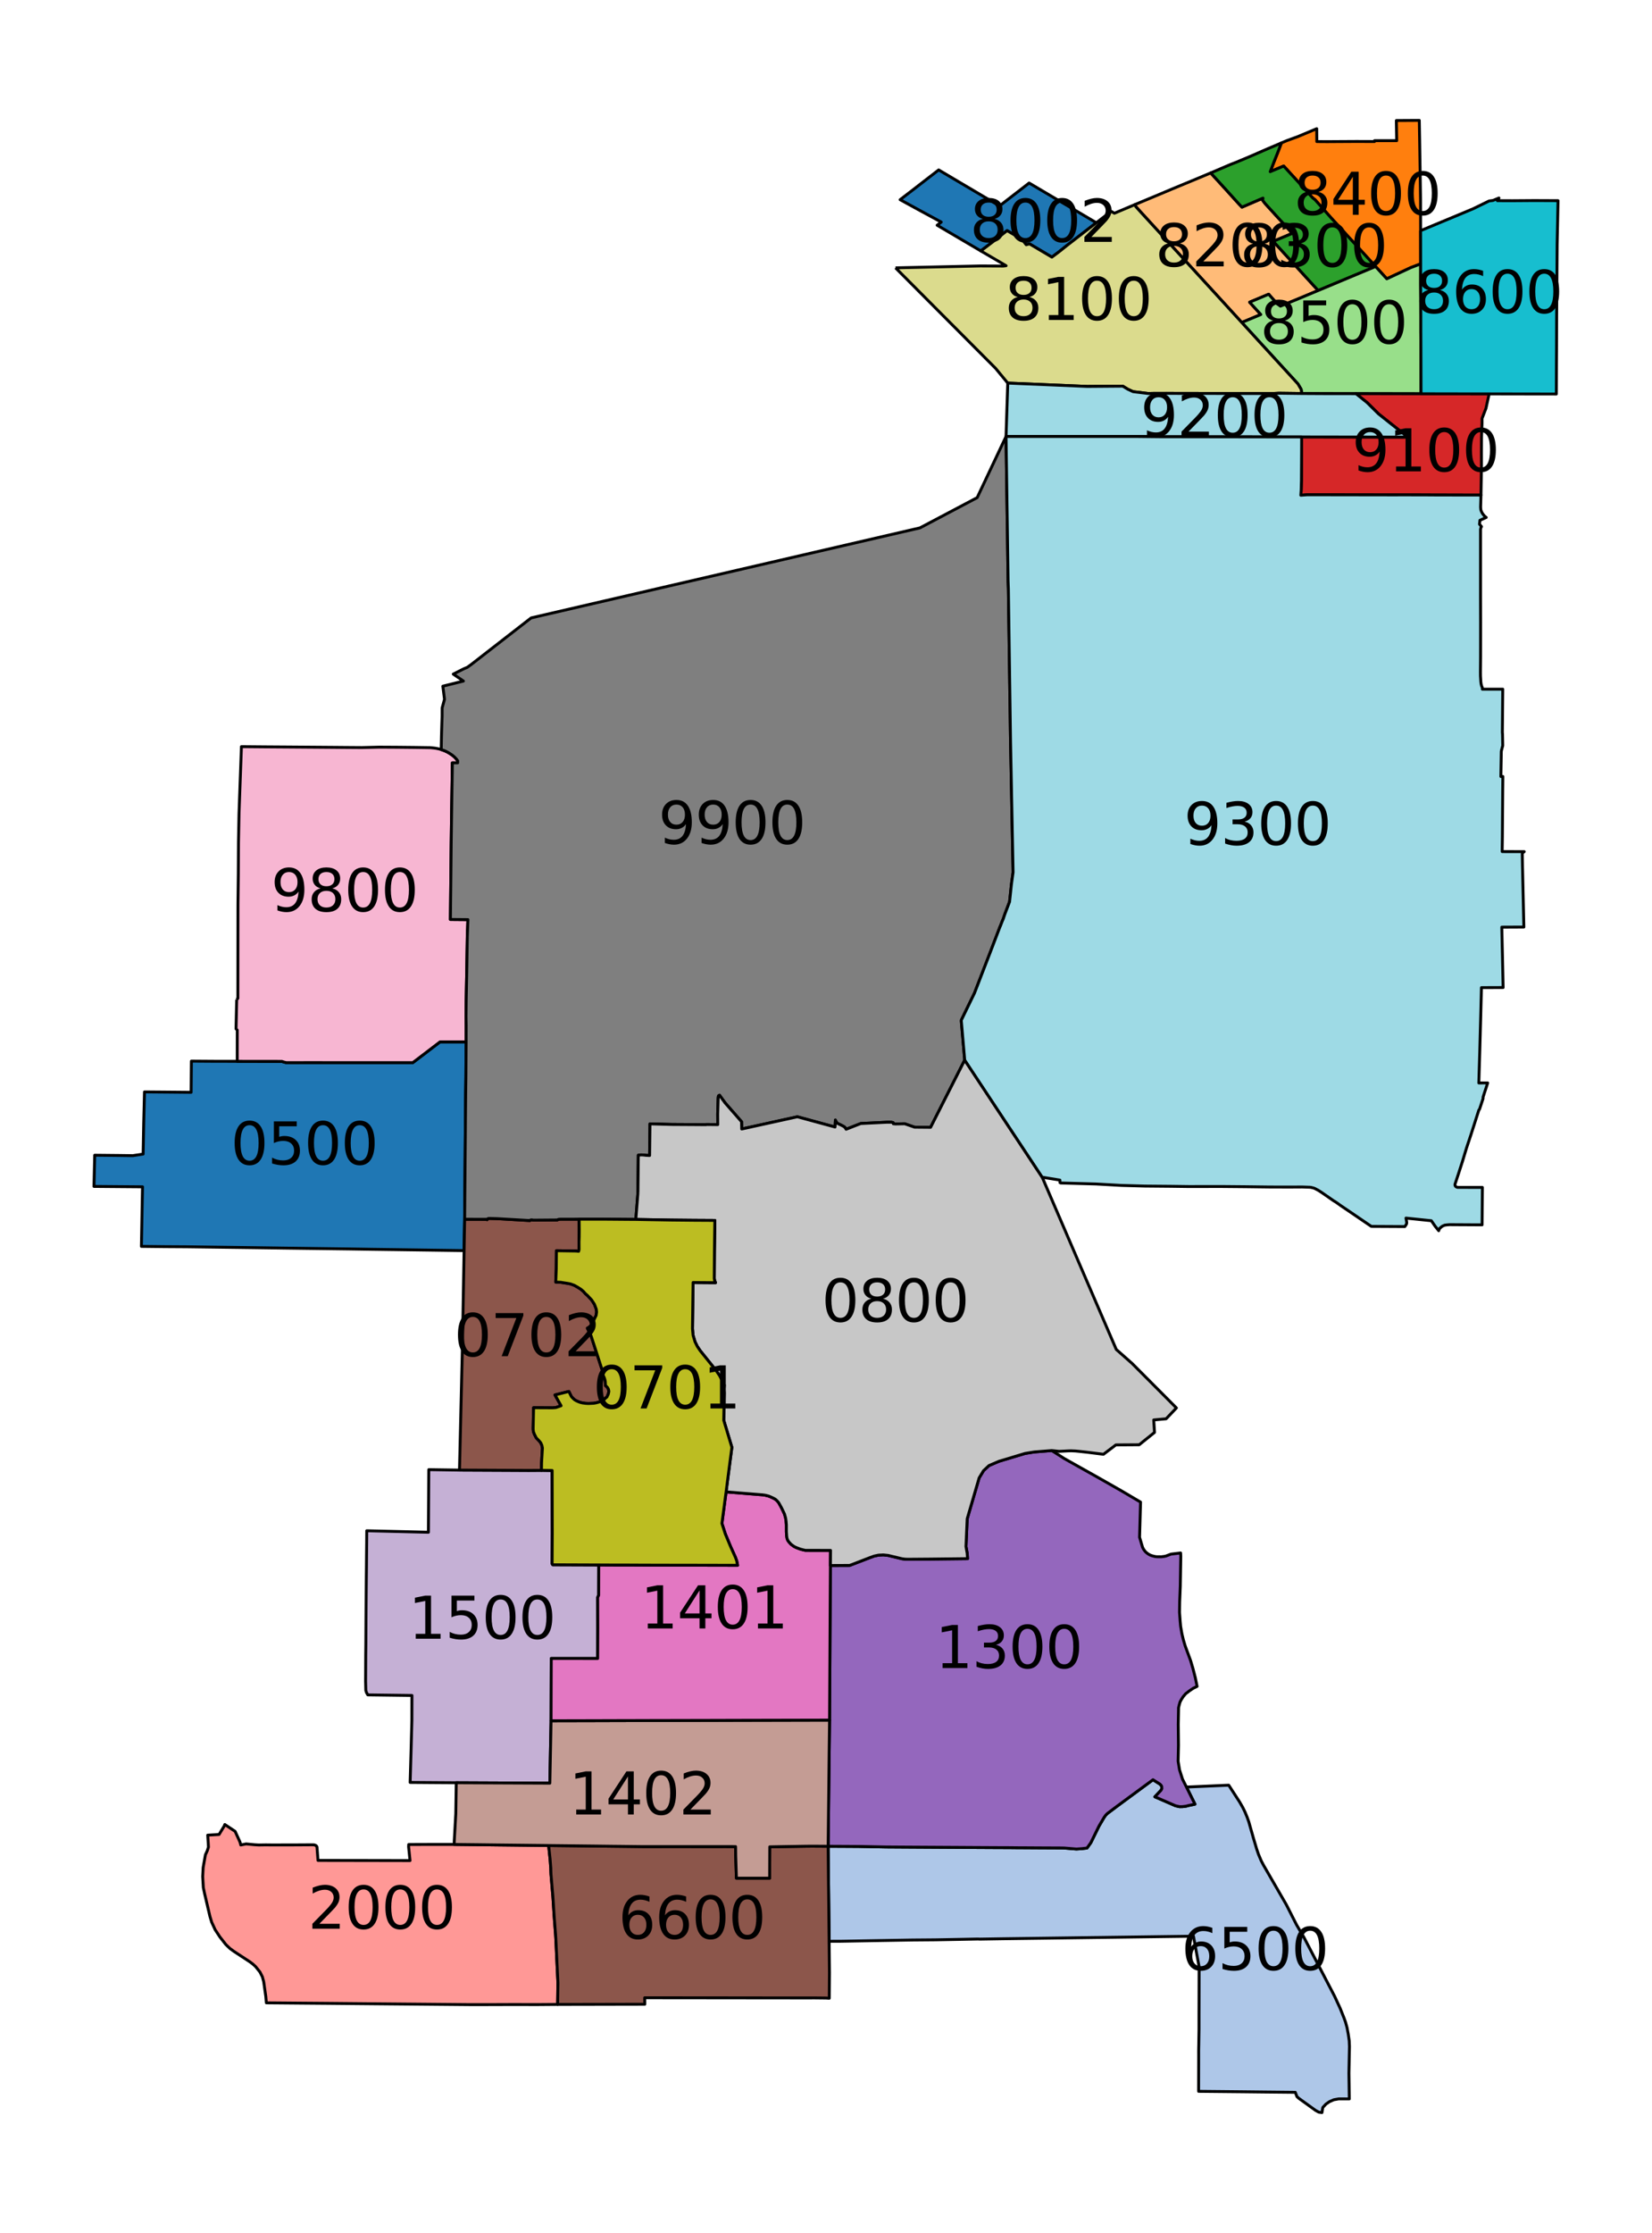 <?xml version="1.0" encoding="utf-8" standalone="no"?>
<!DOCTYPE svg PUBLIC "-//W3C//DTD SVG 1.1//EN"
  "http://www.w3.org/Graphics/SVG/1.1/DTD/svg11.dtd">
<svg xmlns:xlink="http://www.w3.org/1999/xlink" width="572.4pt" height="773.417pt" viewBox="0 0 572.4 773.417" xmlns="http://www.w3.org/2000/svg" version="1.1">
 <defs>
  <style type="text/css">*{stroke-linejoin: round; stroke-linecap: butt}</style>
 </defs>
 <g id="figure_1">
  <g id="patch_1">
   <path d="M 0 773.417 
L 572.4 773.417 
L 572.4 0 
L 0 0 
L 0 773.417 
z
" style="fill: none"/>
  </g>
  <g id="axes_1">
   <g id="patch_2">
    <path d="M 7.2 766.217 
L 565.2 766.217 
L 565.2 7.2 
L 7.2 7.2 
L 7.2 766.217 
z
" style="fill: none"/>
   </g>
   <g id="PatchCollection_1">
    <defs>
     <path id="m6be64537aa" d="M 314.988 -706.633 
L 320.114 -710.594 
L 325.245 -714.562 
L 330.686 -711.34 
L 330.859 -711.239 
L 331.468 -710.875 
L 338.568 -706.68 
L 346.325 -702.098 
L 351.456 -706.06 
L 356.581 -710.027 
L 364.349 -705.439 
L 372.106 -700.851 
L 379.862 -696.263 
L 374.731 -692.295 
L 369.415 -688.184 
L 367.052 -686.293 
L 366.718 -686.036 
L 364.469 -684.36 
L 356.712 -688.954 
L 355.579 -688.644 
L 354.224 -690.35 
L 354.051 -690.499 
L 353.926 -690.612 
L 351.545 -692.015 
L 348.956 -693.542 
L 345.662 -690.976 
L 345.072 -690.505 
L 344.839 -690.32 
L 343.872 -689.556 
L 343.574 -689.33 
L 339.839 -686.508 
L 324.714 -695.404 
L 326.134 -696.495 
L 318.771 -700.487 
L 311.886 -704.252 
L 314.988 -706.633 
" style="stroke: #000000"/>
    </defs>
    <g clip-path="url(#p4c0138af05)">
     <use xlink:href="#m6be64537aa" x="0" y="773.417" style="fill: #1f77b4; stroke: #000000"/>
    </g>
   </g>
   <g id="PatchCollection_2">
    <defs>
     <path id="m789efd7643" d="M 32.808 -372.979 
L 32.814 -373.29 
L 33.488 -373.284 
L 41.257 -373.206 
L 46.006 -373.14 
L 49.592 -373.695 
L 49.795 -384.423 
L 50.063 -395.217 
L 58.124 -395.151 
L 66.221 -395.079 
L 66.316 -405.879 
L 74.126 -405.825 
L 82.199 -405.813 
L 90.266 -405.801 
L 94.651 -405.801 
L 97.664 -405.789 
L 98.344 -405.568 
L 99.132 -405.366 
L 102.276 -405.354 
L 106.22 -405.372 
L 114.096 -405.366 
L 121.978 -405.366 
L 130.098 -405.366 
L 132.885 -405.36 
L 138.219 -405.36 
L 143.034 -405.36 
L 146.1 -407.692 
L 152.467 -412.549 
L 153.988 -412.543 
L 161.506 -412.543 
L 161.488 -410.055 
L 161.458 -405.288 
L 161.428 -400.36 
L 161.345 -394.578 
L 161.249 -383.904 
L 161.225 -380.205 
L 161.202 -377.508 
L 161.166 -372.902 
L 161.076 -361.977 
L 160.987 -351.112 
L 160.802 -340.253 
L 152.801 -340.366 
L 144.77 -340.48 
L 140.892 -340.533 
L 136.787 -340.593 
L 134.478 -340.623 
L 133.541 -340.635 
L 132.354 -340.653 
L 128.917 -340.7 
L 120.999 -340.826 
L 113.249 -340.927 
L 105.492 -341.029 
L 97.396 -341.136 
L 96.775 -341.148 
L 87.939 -341.273 
L 80.176 -341.375 
L 72.545 -341.476 
L 64.741 -341.578 
L 57.026 -341.625 
L 48.995 -341.715 
L 49.192 -352.252 
L 49.222 -354.006 
L 49.33 -359.662 
L 49.383 -362.347 
L 41.018 -362.413 
L 32.564 -362.484 
L 32.808 -372.979 
" style="stroke: #000000"/>
    </defs>
    <g clip-path="url(#p4c0138af05)">
     <use xlink:href="#m789efd7643" x="0" y="773.417" style="fill: #1f77b4; stroke: #000000"/>
    </g>
   </g>
   <g id="PatchCollection_3">
    <defs>
     <path id="m6189f6672b" d="M 286.946 -133.937 
L 293.688 -133.901 
L 297.465 -133.877 
L 300.418 -133.824 
L 307.166 -133.692 
L 307.423 -133.692 
L 313.867 -133.651 
L 322.274 -133.603 
L 329.606 -133.561 
L 329.875 -133.561 
L 337.47 -133.513 
L 345.066 -133.472 
L 349.761 -133.454 
L 352.673 -133.424 
L 354.332 -133.418 
L 360.268 -133.382 
L 367.834 -133.346 
L 368.866 -133.317 
L 372.965 -132.982 
L 374.767 -133.102 
L 376.64 -133.322 
L 377.959 -135.166 
L 380.769 -140.894 
L 382.577 -143.967 
L 383.138 -144.736 
L 383.705 -145.297 
L 387.201 -147.923 
L 399.498 -156.98 
L 401.873 -155.488 
L 402.284 -155.094 
L 402.523 -154.659 
L 402.529 -154.516 
L 402.565 -153.907 
L 402.278 -153.334 
L 400.148 -151.073 
L 403.215 -149.742 
L 407.326 -147.958 
L 408.692 -147.654 
L 409.707 -147.666 
L 410.906 -147.809 
L 411.914 -148.072 
L 414.038 -148.519 
L 411.091 -154.45 
L 425.745 -155.094 
L 429.486 -149.325 
L 430.601 -147.392 
L 431.401 -145.751 
L 432.123 -143.997 
L 432.702 -142.368 
L 434.348 -136.598 
L 435.41 -133.03 
L 436.019 -131.234 
L 436.974 -128.955 
L 437.797 -127.38 
L 443.704 -117.159 
L 445.667 -113.764 
L 445.882 -113.347 
L 445.929 -113.251 
L 447.254 -110.644 
L 447.546 -110.065 
L 448.429 -108.329 
L 449.283 -106.652 
L 450.786 -104.116 
L 451.765 -102.458 
L 457.278 -91.873 
L 461.329 -84.093 
L 462.403 -82.028 
L 463.781 -79.045 
L 464.372 -77.762 
L 465.625 -74.63 
L 466.198 -73.061 
L 466.729 -71.14 
L 466.836 -70.561 
L 467.158 -68.854 
L 467.492 -66.533 
L 467.57 -64.588 
L 467.385 -55.304 
L 467.516 -46.432 
L 464.384 -46.438 
L 463.835 -46.438 
L 462.152 -46.14 
L 460.661 -45.489 
L 459.456 -44.66 
L 458.34 -43.479 
L 458.047 -41.701 
L 456.938 -41.844 
L 455.816 -42.464 
L 450.082 -46.599 
L 449.39 -47.208 
L 448.805 -48.717 
L 438.078 -48.825 
L 430.566 -48.908 
L 423.191 -48.98 
L 415.303 -49.057 
L 415.327 -61.295 
L 415.321 -63.079 
L 415.339 -64.427 
L 415.351 -64.827 
L 415.441 -70.608 
L 415.441 -75.626 
L 415.458 -81.289 
L 415.482 -92.177 
L 413.519 -102.786 
L 404.409 -102.667 
L 396.425 -102.559 
L 388.448 -102.452 
L 380.471 -102.344 
L 380.101 -102.344 
L 372.183 -102.237 
L 363.896 -102.124 
L 359.857 -102.07 
L 355.758 -102.016 
L 347.327 -101.903 
L 339.475 -101.778 
L 338.866 -101.813 
L 331.85 -101.676 
L 324.087 -101.533 
L 316.08 -101.467 
L 309.44 -101.354 
L 301.987 -101.229 
L 294.649 -101.097 
L 291.152 -101.038 
L 287.286 -101.032 
L 287.173 -111.998 
L 287.053 -122.899 
L 286.946 -133.937 
" style="stroke: #000000"/>
    </defs>
    <g clip-path="url(#p4c0138af05)">
     <use xlink:href="#m6189f6672b" x="0" y="773.417" style="fill: #aec7e8; stroke: #000000"/>
    </g>
   </g>
   <g id="PatchCollection_4">
    <defs>
     <path id="mc6ab1c7e8c" d="M 441.311 -717.056 
L 441.908 -718.554 
L 442.045 -718.888 
L 443.054 -721.435 
L 443.978 -723.906 
L 445.798 -724.675 
L 447.517 -725.308 
L 449.742 -726.125 
L 456.228 -728.84 
L 456.263 -724.383 
L 459.855 -724.359 
L 463.686 -724.383 
L 469.986 -724.419 
L 476.251 -724.395 
L 476.245 -724.693 
L 483.942 -724.693 
L 483.823 -731.668 
L 491.77 -731.716 
L 491.889 -724.735 
L 491.997 -717.784 
L 492.104 -710.863 
L 492.206 -704.24 
L 492.224 -694.061 
L 492.224 -693.518 
L 492.236 -689.002 
L 492.236 -687.641 
L 492.242 -684.019 
L 492.247 -682.021 
L 488.793 -680.708 
L 480.505 -676.848 
L 476.615 -681.108 
L 472.91 -685.159 
L 472.725 -685.368 
L 472.552 -685.553 
L 468.829 -689.622 
L 464.933 -693.882 
L 461.043 -698.136 
L 455.685 -704.198 
L 454.903 -704.825 
L 454.748 -704.956 
L 450.196 -709.992 
L 449.497 -710.755 
L 444.784 -715.905 
L 441.526 -714.544 
L 440.118 -713.953 
L 441.311 -717.056 
" style="stroke: #000000"/>
    </defs>
    <g clip-path="url(#p4c0138af05)">
     <use xlink:href="#mc6ab1c7e8c" x="0" y="773.417" style="fill: #ff7f0e; stroke: #000000"/>
    </g>
   </g>
   <g id="PatchCollection_5">
    <defs>
     <path id="m43bec54f29" d="M 393.18 -702.54 
L 394.098 -702.915 
L 399.611 -705.218 
L 406.234 -707.999 
L 412.869 -710.749 
L 419.492 -713.518 
L 422.225 -710.541 
L 423.298 -709.359 
L 423.454 -709.204 
L 423.841 -708.751 
L 424.563 -707.981 
L 424.915 -707.593 
L 427.034 -705.242 
L 429.158 -702.898 
L 429.742 -702.283 
L 430.333 -701.674 
L 433.615 -703.082 
L 434.271 -703.369 
L 434.933 -703.649 
L 436.115 -704.162 
L 437.612 -704.801 
L 437.487 -704.043 
L 438.352 -702.915 
L 442.367 -698.518 
L 447.785 -692.593 
L 441.789 -690.081 
L 441.687 -689.974 
L 441.628 -689.849 
L 441.55 -689.503 
L 441.645 -689.306 
L 445.058 -685.565 
L 448.949 -681.311 
L 452.839 -677.051 
L 456.735 -672.796 
L 450.112 -670.022 
L 443.656 -667.373 
L 443.042 -667.838 
L 442.517 -668.178 
L 439.587 -671.508 
L 438.799 -671.18 
L 438.227 -670.941 
L 437.648 -670.696 
L 436.777 -670.332 
L 436.419 -670.183 
L 435.595 -669.837 
L 434.635 -669.437 
L 433.668 -669.032 
L 432.982 -668.745 
L 436.86 -664.479 
L 430.255 -661.717 
L 426.365 -665.977 
L 422.469 -670.237 
L 418.573 -674.491 
L 414.677 -678.745 
L 409.259 -684.67 
L 406.395 -687.79 
L 403.836 -690.589 
L 398.681 -696.227 
L 398.406 -696.519 
L 398.144 -696.818 
L 397.076 -697.981 
L 395.047 -700.195 
L 393.538 -701.859 
L 393.18 -702.54 
" style="stroke: #000000"/>
    </defs>
    <g clip-path="url(#p4c0138af05)">
     <use xlink:href="#m43bec54f29" x="0" y="773.417" style="fill: #ffbb78; stroke: #000000"/>
    </g>
   </g>
   <g id="PatchCollection_6">
    <defs>
     <path id="m11a896cf7b" d="M 420.852 -714.097 
L 426.288 -716.424 
L 428.573 -717.319 
L 432.737 -719.061 
L 439.265 -721.907 
L 439.563 -722.032 
L 440.816 -722.563 
L 441.622 -722.903 
L 442.857 -723.428 
L 443.978 -723.906 
L 443.054 -721.435 
L 442.045 -718.888 
L 441.908 -718.554 
L 441.311 -717.056 
L 440.118 -713.953 
L 441.526 -714.544 
L 444.784 -715.905 
L 449.497 -710.755 
L 450.196 -709.992 
L 454.748 -704.956 
L 454.903 -704.825 
L 455.685 -704.198 
L 461.043 -698.136 
L 464.933 -693.882 
L 468.829 -689.622 
L 472.552 -685.553 
L 472.725 -685.368 
L 472.91 -685.159 
L 476.615 -681.108 
L 469.986 -678.339 
L 463.358 -675.565 
L 456.735 -672.796 
L 452.839 -677.051 
L 448.949 -681.311 
L 445.058 -685.565 
L 441.645 -689.306 
L 441.55 -689.503 
L 441.628 -689.849 
L 441.687 -689.974 
L 441.789 -690.081 
L 447.785 -692.593 
L 442.367 -698.518 
L 438.352 -702.915 
L 437.487 -704.043 
L 437.612 -704.801 
L 436.115 -704.162 
L 434.933 -703.649 
L 434.271 -703.369 
L 433.615 -703.082 
L 430.333 -701.674 
L 429.742 -702.283 
L 429.158 -702.898 
L 427.034 -705.242 
L 424.915 -707.593 
L 424.563 -707.981 
L 423.841 -708.751 
L 423.454 -709.204 
L 423.298 -709.359 
L 422.225 -710.541 
L 419.492 -713.518 
L 420.852 -714.097 
" style="stroke: #000000"/>
    </defs>
    <g clip-path="url(#p4c0138af05)">
     <use xlink:href="#m11a896cf7b" x="0" y="773.417" style="fill: #2ca02c; stroke: #000000"/>
    </g>
   </g>
   <g id="PatchCollection_7">
    <defs>
     <path id="m24e03b9567" d="M 430.255 -661.717 
L 436.86 -664.479 
L 432.982 -668.745 
L 433.668 -669.032 
L 434.635 -669.437 
L 435.595 -669.837 
L 436.419 -670.183 
L 436.777 -670.332 
L 437.648 -670.696 
L 438.227 -670.941 
L 438.799 -671.18 
L 439.587 -671.508 
L 442.517 -668.178 
L 443.042 -667.838 
L 443.656 -667.373 
L 450.112 -670.022 
L 456.735 -672.796 
L 463.358 -675.565 
L 469.986 -678.339 
L 476.615 -681.108 
L 480.505 -676.848 
L 488.793 -680.708 
L 492.247 -682.021 
L 492.236 -675.207 
L 492.271 -669.95 
L 492.283 -665.392 
L 492.289 -663.948 
L 492.289 -658.19 
L 492.295 -657.916 
L 492.313 -653.912 
L 492.319 -652.361 
L 492.331 -648.232 
L 492.331 -647.892 
L 492.337 -646.484 
L 492.343 -643.841 
L 492.349 -642.946 
L 492.361 -637.027 
L 487.361 -637.033 
L 482.158 -637.045 
L 472.17 -637.063 
L 471.448 -637.063 
L 469.825 -637.063 
L 467.892 -637.069 
L 466.681 -637.069 
L 466.078 -637.069 
L 465.154 -637.069 
L 458.781 -637.081 
L 451.079 -637.123 
L 450.816 -638.602 
L 450.112 -639.778 
L 449.724 -640.44 
L 445.84 -644.688 
L 441.944 -648.942 
L 438.042 -653.208 
L 435.924 -655.511 
L 435.041 -656.49 
L 434.152 -657.463 
L 430.255 -661.717 
" style="stroke: #000000"/>
    </defs>
    <g clip-path="url(#p4c0138af05)">
     <use xlink:href="#m24e03b9567" x="0" y="773.417" style="fill: #98df8a; stroke: #000000"/>
    </g>
   </g>
   <g id="PatchCollection_8">
    <defs>
     <path id="m6fb6ffabc7" d="M 450.84 -603.573 
L 450.935 -607.01 
L 450.965 -612.063 
L 450.995 -617.069 
L 451.013 -622.075 
L 458.811 -622.063 
L 466.597 -622.051 
L 474.384 -622.039 
L 482.176 -622.021 
L 483.781 -622.021 
L 486.007 -622.015 
L 487.749 -622.033 
L 481.52 -626.986 
L 477.647 -630.058 
L 473.608 -634.044 
L 473.381 -634.217 
L 469.825 -637.063 
L 471.448 -637.063 
L 472.17 -637.063 
L 482.158 -637.045 
L 487.361 -637.033 
L 492.361 -637.027 
L 499.258 -637.009 
L 509.747 -636.991 
L 515.964 -636.985 
L 514.867 -631.968 
L 513.512 -628.465 
L 513.512 -626.968 
L 513.327 -622.039 
L 513.297 -616.962 
L 513.309 -611.962 
L 513.22 -606.765 
L 513.136 -601.944 
L 504.109 -601.956 
L 501.227 -601.968 
L 499.556 -601.968 
L 498.375 -601.974 
L 497.116 -601.974 
L 495.272 -601.986 
L 493.894 -601.998 
L 492.373 -601.998 
L 491.191 -602.004 
L 490.505 -602.004 
L 489.652 -602.004 
L 487.975 -602.01 
L 482.092 -602.004 
L 474.3 -602.016 
L 466.52 -602.028 
L 458.728 -602.04 
L 452.845 -602.04 
L 450.721 -601.89 
L 450.84 -603.573 
" style="stroke: #000000"/>
    </defs>
    <g clip-path="url(#p4c0138af05)">
     <use xlink:href="#m6fb6ffabc7" x="0" y="773.417" style="fill: #d62728; stroke: #000000"/>
    </g>
   </g>
   <g id="PatchCollection_9">
    <defs>
     <path id="mcb0ffd32de" d="M 70.367 -126.091 
L 70.391 -126.562 
L 71.167 -130.966 
L 71.817 -132.392 
L 72.229 -133.663 
L 72.157 -134.951 
L 71.972 -137.791 
L 75.904 -138.018 
L 76.865 -139.599 
L 77.682 -140.93 
L 77.897 -141.473 
L 81.465 -139.104 
L 83.13 -135.458 
L 83.345 -134.725 
L 83.422 -134.379 
L 85.272 -134.754 
L 88.16 -134.474 
L 89.657 -134.385 
L 92.157 -134.42 
L 94.21 -134.396 
L 101.883 -134.408 
L 105.122 -134.426 
L 108.052 -134.444 
L 108.845 -134.426 
L 109.394 -134.241 
L 109.723 -133.931 
L 109.836 -133.621 
L 110.182 -129.044 
L 114.466 -129.033 
L 126.16 -129.015 
L 142.073 -128.985 
L 141.578 -133.746 
L 141.608 -134.546 
L 149.591 -134.575 
L 157.353 -134.569 
L 165.539 -134.48 
L 171.87 -134.402 
L 177.89 -134.337 
L 190.091 -134.2 
L 190.593 -129.599 
L 190.855 -126.157 
L 190.843 -125.846 
L 190.909 -124.182 
L 191.571 -116.509 
L 191.858 -112.01 
L 192.001 -109.803 
L 192.359 -105.107 
L 192.478 -103.567 
L 192.574 -102.118 
L 193.146 -90.131 
L 193.313 -86.67 
L 193.212 -79.159 
L 185.813 -79.099 
L 178.117 -79.123 
L 170.444 -79.093 
L 163.033 -79.087 
L 129.83 -79.379 
L 121.447 -79.457 
L 113.177 -79.534 
L 104.902 -79.6 
L 96.656 -79.672 
L 92.288 -79.707 
L 92.092 -81.957 
L 91.364 -87.04 
L 90.904 -88.741 
L 90.057 -90.399 
L 88.553 -92.273 
L 87.635 -93.114 
L 86.602 -93.896 
L 81.071 -97.517 
L 79.645 -98.562 
L 78.255 -99.898 
L 76.185 -102.541 
L 74.55 -105.029 
L 73.351 -107.631 
L 72.748 -109.624 
L 70.887 -117.559 
L 70.451 -119.635 
L 70.23 -123.448 
L 70.367 -126.091 
" style="stroke: #000000"/>
    </defs>
    <g clip-path="url(#p4c0138af05)">
     <use xlink:href="#mcb0ffd32de" x="0" y="773.417" style="fill: #ff9896; stroke: #000000"/>
    </g>
   </g>
   <g id="PatchCollection_10">
    <defs>
     <path id="m53a2e2594d" d="M 287.065 -144.76 
L 287.184 -155.721 
L 287.304 -166.681 
L 287.435 -177.636 
L 287.465 -183.089 
L 287.495 -188.435 
L 287.525 -193.996 
L 287.554 -199.002 
L 287.608 -209.682 
L 287.662 -220.368 
L 287.733 -231.185 
L 294.404 -231.215 
L 300.896 -233.715 
L 301.289 -233.87 
L 302.876 -234.449 
L 304.392 -234.771 
L 306.074 -234.855 
L 307.763 -234.67 
L 312.548 -233.524 
L 313.539 -233.387 
L 314.553 -233.345 
L 322.089 -233.405 
L 335.245 -233.554 
L 335.119 -235.451 
L 334.696 -237.766 
L 334.708 -237.999 
L 335.125 -247.378 
L 339.266 -261.531 
L 340.167 -263.011 
L 340.794 -264.049 
L 342.697 -265.809 
L 346.116 -267.271 
L 355.155 -269.991 
L 358.335 -270.51 
L 364.415 -270.994 
L 365.602 -270.254 
L 367.136 -269.275 
L 368.633 -268.303 
L 372.786 -265.97 
L 375.053 -264.699 
L 379.797 -262.044 
L 388.442 -257.122 
L 391.98 -255.039 
L 395.19 -253.148 
L 394.85 -240.958 
L 395.894 -237.462 
L 396.276 -236.752 
L 396.771 -236.078 
L 397.231 -235.63 
L 397.774 -235.225 
L 398.4 -234.849 
L 399.021 -234.604 
L 400.059 -234.324 
L 400.787 -234.222 
L 402.392 -234.21 
L 403.352 -234.33 
L 404.003 -234.473 
L 405.745 -235.129 
L 409.068 -235.529 
L 409.128 -234.425 
L 408.961 -224.013 
L 408.854 -221.352 
L 408.74 -218.596 
L 408.692 -214.95 
L 408.907 -211.985 
L 409.074 -210.147 
L 409.516 -207.552 
L 410.005 -205.529 
L 410.649 -203.345 
L 412.511 -198.298 
L 413.334 -195.541 
L 414.044 -192.791 
L 414.164 -192.319 
L 414.778 -189.312 
L 413.46 -188.674 
L 412.129 -187.773 
L 410.811 -186.759 
L 409.939 -185.726 
L 409.367 -184.831 
L 408.901 -183.972 
L 408.603 -182.97 
L 408.358 -181.932 
L 408.251 -176.156 
L 408.323 -168.901 
L 408.251 -165.464 
L 408.203 -163.412 
L 408.692 -160.416 
L 409.373 -158.292 
L 409.713 -157.218 
L 411.091 -154.45 
L 414.038 -148.519 
L 411.914 -148.072 
L 410.906 -147.809 
L 409.707 -147.666 
L 408.692 -147.654 
L 407.326 -147.958 
L 403.215 -149.742 
L 400.148 -151.073 
L 402.278 -153.334 
L 402.565 -153.907 
L 402.529 -154.516 
L 402.523 -154.659 
L 402.284 -155.094 
L 401.873 -155.488 
L 399.498 -156.98 
L 387.201 -147.923 
L 383.705 -145.297 
L 383.138 -144.736 
L 382.577 -143.967 
L 380.769 -140.894 
L 377.959 -135.166 
L 376.64 -133.322 
L 374.767 -133.102 
L 372.965 -132.982 
L 368.866 -133.317 
L 367.834 -133.346 
L 360.268 -133.382 
L 354.332 -133.418 
L 352.673 -133.424 
L 349.761 -133.454 
L 345.066 -133.472 
L 337.47 -133.513 
L 329.875 -133.561 
L 329.606 -133.561 
L 322.274 -133.603 
L 313.867 -133.651 
L 307.423 -133.692 
L 307.166 -133.692 
L 300.418 -133.824 
L 297.465 -133.877 
L 293.688 -133.901 
L 286.946 -133.937 
L 287.065 -144.76 
" style="stroke: #000000"/>
    </defs>
    <g clip-path="url(#p4c0138af05)">
     <use xlink:href="#m53a2e2594d" x="0" y="773.417" style="fill: #9467bd; stroke: #000000"/>
    </g>
   </g>
   <g id="PatchCollection_11">
    <defs>
     <path id="m599e3d77c2" d="M 126.697 -195.428 
L 126.715 -199.748 
L 126.763 -204.145 
L 126.787 -208.542 
L 126.811 -212.94 
L 126.84 -217.337 
L 126.876 -221.74 
L 126.918 -226.054 
L 126.966 -230.374 
L 127.002 -234.688 
L 127.049 -239.007 
L 127.079 -243.22 
L 143.051 -242.832 
L 148.439 -242.701 
L 148.481 -249.902 
L 148.505 -253.601 
L 148.547 -260.952 
L 148.565 -264.389 
L 159.203 -264.234 
L 167.174 -264.198 
L 175.145 -264.162 
L 183.164 -264.12 
L 187.615 -264.15 
L 191.309 -264.09 
L 191.332 -253.208 
L 191.356 -242.319 
L 191.297 -231.812 
L 191.517 -231.436 
L 199.507 -231.406 
L 207.454 -231.376 
L 207.43 -220.851 
L 207.239 -220.481 
L 207.084 -220.076 
L 207.12 -209.736 
L 207.078 -198.972 
L 199.035 -198.978 
L 190.998 -198.978 
L 190.963 -188.191 
L 190.933 -177.403 
L 190.724 -166.598 
L 190.515 -155.798 
L 182.407 -155.834 
L 174.298 -155.87 
L 166.196 -155.906 
L 158.087 -155.942 
L 150.098 -155.995 
L 142.109 -156.055 
L 142.419 -166.789 
L 142.711 -177.534 
L 142.723 -181.854 
L 142.735 -186.174 
L 127.437 -186.371 
L 126.984 -187.17 
L 126.751 -187.934 
L 126.673 -191.108 
L 126.697 -195.428 
" style="stroke: #000000"/>
    </defs>
    <g clip-path="url(#p4c0138af05)">
     <use xlink:href="#m599e3d77c2" x="0" y="773.417" style="fill: #c5b0d5; stroke: #000000"/>
    </g>
   </g>
   <g id="PatchCollection_12">
    <defs>
     <path id="m9052dc4c0f" d="M 190.091 -134.2 
L 206.428 -134.015 
L 212.197 -133.943 
L 214.673 -133.919 
L 222.818 -133.824 
L 230.843 -133.83 
L 238.862 -133.83 
L 242.477 -133.824 
L 247.066 -133.824 
L 251.385 -133.83 
L 254.876 -133.818 
L 254.912 -130.596 
L 255.156 -122.887 
L 262.996 -122.887 
L 266.678 -122.887 
L 266.719 -133.74 
L 268.682 -133.776 
L 270.884 -133.818 
L 278.915 -133.949 
L 281.307 -133.973 
L 286.946 -133.937 
L 287.053 -122.899 
L 287.173 -111.998 
L 287.286 -101.032 
L 287.399 -90.185 
L 287.334 -81.295 
L 286.212 -81.372 
L 282.25 -81.414 
L 279.321 -81.408 
L 271.385 -81.414 
L 263.396 -81.42 
L 255.341 -81.432 
L 249.076 -81.438 
L 243.104 -81.444 
L 236.851 -81.45 
L 232.275 -81.456 
L 223.379 -81.462 
L 223.402 -79.218 
L 216.344 -79.206 
L 208.313 -79.188 
L 193.212 -79.159 
L 193.313 -86.67 
L 193.146 -90.131 
L 192.574 -102.118 
L 192.478 -103.567 
L 192.359 -105.107 
L 192.001 -109.803 
L 191.858 -112.01 
L 191.571 -116.509 
L 190.909 -124.182 
L 190.843 -125.846 
L 190.855 -126.157 
L 190.593 -129.599 
L 190.091 -134.2 
" style="stroke: #000000"/>
    </defs>
    <g clip-path="url(#p4c0138af05)">
     <use xlink:href="#m9052dc4c0f" x="0" y="773.417" style="fill: #8c564b; stroke: #000000"/>
    </g>
   </g>
   <g id="PatchCollection_13">
    <defs>
     <path id="ma4b2ef666f" d="M 159.465 -275.093 
L 159.722 -285.964 
L 159.978 -296.829 
L 160.229 -307.037 
L 160.247 -307.694 
L 160.336 -313.123 
L 160.432 -318.547 
L 160.617 -329.4 
L 160.802 -340.253 
L 160.987 -351.112 
L 167.765 -351.094 
L 168.505 -351.094 
L 168.773 -350.957 
L 168.958 -351.267 
L 169.292 -351.381 
L 169.68 -351.392 
L 172.329 -351.315 
L 183.606 -350.665 
L 183.797 -350.85 
L 184.095 -350.903 
L 184.507 -350.861 
L 184.686 -350.802 
L 193.134 -350.867 
L 193.349 -351.017 
L 193.647 -351.094 
L 194.119 -351.13 
L 200.652 -351.136 
L 200.688 -347.52 
L 200.67 -345.032 
L 200.61 -343.29 
L 200.628 -340.587 
L 200.485 -340.014 
L 199.65 -340.116 
L 192.794 -340.217 
L 192.741 -333.958 
L 192.556 -329.352 
L 194.256 -329.281 
L 196.505 -328.929 
L 196.667 -328.905 
L 196.911 -328.857 
L 197.627 -328.726 
L 198.988 -328.23 
L 200.085 -327.616 
L 201.291 -326.852 
L 202.126 -326.136 
L 202.866 -325.301 
L 203.003 -325.182 
L 203.456 -324.8 
L 204.99 -323.171 
L 205.98 -321.632 
L 206.607 -319.949 
L 206.72 -318.97 
L 206.541 -317.801 
L 204.93 -314.508 
L 204.149 -313.756 
L 203.516 -313.386 
L 204.811 -310.695 
L 206.696 -304.901 
L 208.647 -298.863 
L 208.832 -297.903 
L 209.023 -297.02 
L 209.441 -296.047 
L 209.626 -295.409 
L 209.727 -294.848 
L 209.799 -293.487 
L 210.169 -293.177 
L 210.497 -292.825 
L 210.777 -292.318 
L 210.909 -291.841 
L 210.956 -291.435 
L 210.753 -290.51 
L 210.479 -289.973 
L 210.318 -289.573 
L 209.894 -289.233 
L 209.787 -289.144 
L 209.656 -288.989 
L 209.226 -288.637 
L 208.79 -288.344 
L 208.289 -288.07 
L 207.526 -287.789 
L 206.649 -287.551 
L 206.07 -287.443 
L 205.962 -287.426 
L 205.688 -287.378 
L 203.892 -287.3 
L 202.961 -287.342 
L 201.869 -287.485 
L 201.1 -287.664 
L 200.408 -287.915 
L 199.721 -288.225 
L 199.119 -288.577 
L 198.719 -288.923 
L 198.26 -289.383 
L 197.961 -289.729 
L 197.114 -291.459 
L 196.529 -291.328 
L 192.293 -290.26 
L 194.405 -286.519 
L 193.134 -286.071 
L 192.568 -285.886 
L 191.41 -285.803 
L 189.352 -285.815 
L 184.877 -285.838 
L 184.728 -278.458 
L 184.823 -277.521 
L 185.193 -276.59 
L 185.819 -275.367 
L 186.804 -274.359 
L 187.341 -273.709 
L 187.753 -272.814 
L 187.944 -271.889 
L 187.645 -266.734 
L 187.615 -264.15 
L 183.164 -264.12 
L 175.145 -264.162 
L 167.174 -264.198 
L 159.203 -264.234 
L 159.465 -275.093 
" style="stroke: #000000"/>
    </defs>
    <g clip-path="url(#p4c0138af05)">
     <use xlink:href="#ma4b2ef666f" x="0" y="773.417" style="fill: #8c564b; stroke: #000000"/>
    </g>
   </g>
   <g id="PatchCollection_14">
    <defs>
     <path id="m6063a08cc2" d="M 157.395 -135.727 
L 157.926 -145.208 
L 158.087 -155.942 
L 166.196 -155.906 
L 174.298 -155.87 
L 182.407 -155.834 
L 190.515 -155.798 
L 190.724 -166.598 
L 190.933 -177.403 
L 198.958 -177.421 
L 206.464 -177.439 
L 214.327 -177.463 
L 219.87 -177.475 
L 223.039 -177.487 
L 231.087 -177.504 
L 239.136 -177.522 
L 247.191 -177.54 
L 255.24 -177.564 
L 263.336 -177.582 
L 271.367 -177.6 
L 279.404 -177.618 
L 287.435 -177.636 
L 287.304 -166.681 
L 287.184 -155.721 
L 287.065 -144.76 
L 286.946 -133.937 
L 281.307 -133.973 
L 278.915 -133.949 
L 270.884 -133.818 
L 268.682 -133.776 
L 266.719 -133.74 
L 266.678 -122.887 
L 262.996 -122.887 
L 255.156 -122.887 
L 254.912 -130.596 
L 254.876 -133.818 
L 251.385 -133.83 
L 247.066 -133.824 
L 242.477 -133.824 
L 238.862 -133.83 
L 230.843 -133.83 
L 222.818 -133.824 
L 214.673 -133.919 
L 212.197 -133.943 
L 206.428 -134.015 
L 190.091 -134.2 
L 177.89 -134.337 
L 171.87 -134.402 
L 165.539 -134.48 
L 157.353 -134.569 
L 157.395 -135.727 
" style="stroke: #000000"/>
    </defs>
    <g clip-path="url(#p4c0138af05)">
     <use xlink:href="#m6063a08cc2" x="0" y="773.417" style="fill: #c49c94; stroke: #000000"/>
    </g>
   </g>
   <g id="PatchCollection_15">
    <defs>
     <path id="me7c68a2345" d="M 190.963 -188.191 
L 190.998 -198.978 
L 199.035 -198.978 
L 207.078 -198.972 
L 207.12 -209.736 
L 207.084 -220.076 
L 207.239 -220.481 
L 207.43 -220.851 
L 207.454 -231.376 
L 213.492 -231.346 
L 214.166 -231.346 
L 216.44 -231.346 
L 217.341 -231.346 
L 220.103 -231.334 
L 223.397 -231.316 
L 226.529 -231.31 
L 233.307 -231.293 
L 239.088 -231.287 
L 255.568 -231.251 
L 255.276 -232.766 
L 254.828 -233.995 
L 253.134 -237.76 
L 251.32 -242.11 
L 250.138 -245.743 
L 251.582 -256.68 
L 264.184 -255.666 
L 265.043 -255.552 
L 266.385 -255.212 
L 267.042 -254.938 
L 267.913 -254.532 
L 268.629 -254.15 
L 269.207 -253.643 
L 269.798 -252.957 
L 270.818 -251.119 
L 271.821 -249.013 
L 272.214 -247.569 
L 272.364 -246.543 
L 272.471 -245.26 
L 272.471 -242.844 
L 272.531 -242.014 
L 272.572 -241.394 
L 272.692 -240.6 
L 272.942 -239.926 
L 273.336 -239.359 
L 274.07 -238.548 
L 275.12 -237.778 
L 275.842 -237.42 
L 277.149 -236.919 
L 277.99 -236.68 
L 279.064 -236.436 
L 287.775 -236.418 
L 287.733 -231.185 
L 287.662 -220.368 
L 287.608 -209.682 
L 287.554 -199.002 
L 287.525 -193.996 
L 287.495 -188.435 
L 287.465 -183.089 
L 287.435 -177.636 
L 279.404 -177.618 
L 271.367 -177.6 
L 263.336 -177.582 
L 255.24 -177.564 
L 247.191 -177.54 
L 239.136 -177.522 
L 231.087 -177.504 
L 223.039 -177.487 
L 219.87 -177.475 
L 214.327 -177.463 
L 206.464 -177.439 
L 198.958 -177.421 
L 190.933 -177.403 
L 190.963 -188.191 
" style="stroke: #000000"/>
    </defs>
    <g clip-path="url(#p4c0138af05)">
     <use xlink:href="#me7c68a2345" x="0" y="773.417" style="fill: #e377c2; stroke: #000000"/>
    </g>
   </g>
   <g id="PatchCollection_16">
    <defs>
     <path id="m96b8c58526" d="M 82.008 -427.185 
L 82.414 -427.633 
L 82.426 -438.527 
L 82.438 -449.243 
L 82.45 -460.067 
L 82.575 -470.842 
L 82.629 -481.612 
L 82.802 -490.812 
L 82.808 -491.277 
L 82.82 -491.695 
L 82.879 -493.395 
L 83.243 -503.562 
L 83.643 -514.559 
L 83.649 -514.809 
L 91.877 -514.738 
L 99.711 -514.684 
L 107.909 -514.624 
L 115.564 -514.565 
L 119.012 -514.535 
L 119.603 -514.529 
L 125.349 -514.487 
L 131.399 -514.636 
L 132.342 -514.63 
L 137.55 -514.6 
L 143.821 -514.535 
L 149.096 -514.457 
L 150.432 -514.32 
L 151.07 -514.23 
L 152.21 -513.992 
L 152.878 -513.795 
L 153.648 -513.526 
L 154.298 -513.27 
L 155.08 -512.894 
L 155.665 -512.548 
L 156.709 -511.862 
L 157.467 -511.223 
L 158.153 -510.495 
L 158.588 -509.899 
L 158.57 -509.189 
L 156.733 -509.195 
L 156.649 -503.21 
L 156.476 -492.184 
L 156.327 -481.134 
L 156.184 -466.516 
L 156.058 -454.947 
L 162.132 -454.894 
L 161.918 -449.237 
L 161.739 -438.08 
L 161.703 -435.956 
L 161.524 -426.923 
L 161.464 -421.314 
L 161.512 -418.283 
L 161.506 -415.288 
L 161.506 -412.543 
L 153.988 -412.543 
L 152.467 -412.549 
L 146.1 -407.692 
L 143.034 -405.36 
L 138.219 -405.36 
L 132.885 -405.36 
L 130.098 -405.366 
L 121.978 -405.366 
L 114.096 -405.366 
L 106.22 -405.372 
L 102.276 -405.354 
L 99.132 -405.366 
L 98.344 -405.568 
L 97.664 -405.789 
L 94.651 -405.801 
L 90.266 -405.801 
L 82.199 -405.813 
L 82.211 -416.606 
L 81.787 -417.078 
L 82.008 -427.185 
" style="stroke: #000000"/>
    </defs>
    <g clip-path="url(#p4c0138af05)">
     <use xlink:href="#m96b8c58526" x="0" y="773.417" style="fill: #f7b6d2; stroke: #000000"/>
    </g>
   </g>
   <g id="PatchCollection_17">
    <defs>
     <path id="m499cf65ec2" d="M 152.962 -518.347 
L 153.087 -522.434 
L 153.189 -525.31 
L 153.195 -527.625 
L 153.195 -528.204 
L 154.012 -531.211 
L 153.439 -535.746 
L 158.606 -537.029 
L 160.569 -537.524 
L 157.055 -539.934 
L 160.665 -541.754 
L 161.279 -542.017 
L 161.876 -542.255 
L 163.182 -543.192 
L 184.035 -559.397 
L 231.463 -570.375 
L 257.483 -576.396 
L 318.747 -590.578 
L 338.58 -601.055 
L 348.58 -622.236 
L 349.29 -572.338 
L 349.32 -571.461 
L 349.338 -570.877 
L 349.391 -569.421 
L 350.137 -516.528 
L 351.02 -471.284 
L 350.441 -467.071 
L 350.412 -466.797 
L 349.803 -461.075 
L 348.162 -456.773 
L 347.643 -455.234 
L 347.464 -454.804 
L 347.279 -454.38 
L 346.963 -453.575 
L 346.653 -452.763 
L 346.444 -452.298 
L 343.156 -443.688 
L 338.371 -431.308 
L 337.637 -429.417 
L 336.891 -427.889 
L 333.061 -420.019 
L 333.121 -419.399 
L 333.497 -415.037 
L 333.747 -412.179 
L 334.26 -406.249 
L 322.453 -382.961 
L 316.874 -383.009 
L 313.479 -384.184 
L 310.281 -384.119 
L 309.535 -384.184 
L 309.451 -384.584 
L 308.855 -384.721 
L 307.93 -384.721 
L 307.345 -384.721 
L 303.998 -384.554 
L 298.252 -384.274 
L 293.163 -382.281 
L 293.115 -382.4 
L 292.757 -382.925 
L 292.34 -383.254 
L 291.319 -383.785 
L 290.192 -384.316 
L 289.917 -384.578 
L 289.744 -384.906 
L 289.523 -385.211 
L 289.452 -385.467 
L 289.326 -383.057 
L 276.284 -386.607 
L 257 -382.371 
L 256.946 -384.894 
L 251.236 -391.416 
L 249.315 -394.071 
L 249.029 -393.922 
L 248.891 -393.683 
L 248.826 -393.063 
L 248.671 -387.561 
L 248.695 -383.892 
L 244.745 -383.934 
L 244.673 -383.868 
L 240.819 -383.898 
L 232.841 -383.946 
L 225.21 -384.155 
L 225.079 -373.194 
L 223.91 -373.254 
L 222.842 -373.379 
L 222.078 -373.403 
L 221.165 -373.296 
L 221.028 -360.235 
L 220.306 -351.052 
L 217.519 -351.07 
L 210.789 -351.124 
L 208.898 -351.136 
L 207.872 -351.136 
L 200.652 -351.136 
L 194.119 -351.13 
L 193.647 -351.094 
L 193.349 -351.017 
L 193.134 -350.867 
L 184.686 -350.802 
L 184.507 -350.861 
L 184.095 -350.903 
L 183.797 -350.85 
L 183.606 -350.665 
L 172.329 -351.315 
L 169.68 -351.392 
L 169.292 -351.381 
L 168.958 -351.267 
L 168.773 -350.957 
L 168.505 -351.094 
L 167.765 -351.094 
L 160.987 -351.112 
L 161.076 -361.977 
L 161.166 -372.902 
L 161.202 -377.508 
L 161.225 -380.205 
L 161.249 -383.904 
L 161.345 -394.578 
L 161.428 -400.36 
L 161.458 -405.288 
L 161.488 -410.055 
L 161.506 -412.543 
L 161.506 -415.288 
L 161.512 -418.283 
L 161.464 -421.314 
L 161.524 -426.923 
L 161.703 -435.956 
L 161.739 -438.08 
L 161.918 -449.237 
L 162.132 -454.894 
L 156.058 -454.947 
L 156.184 -466.516 
L 156.327 -481.134 
L 156.476 -492.184 
L 156.649 -503.21 
L 156.733 -509.195 
L 158.57 -509.189 
L 158.588 -509.899 
L 158.153 -510.495 
L 157.467 -511.223 
L 156.709 -511.862 
L 155.665 -512.548 
L 155.08 -512.894 
L 154.298 -513.27 
L 153.648 -513.526 
L 152.878 -513.795 
L 152.962 -518.347 
" style="stroke: #000000"/>
    </defs>
    <g clip-path="url(#p4c0138af05)">
     <use xlink:href="#m499cf65ec2" x="0" y="773.417" style="fill: #7f7f7f; stroke: #000000"/>
    </g>
   </g>
   <g id="PatchCollection_18">
    <defs>
     <path id="meb9b6c02fd" d="M 221.028 -360.235 
L 221.165 -373.296 
L 222.078 -373.403 
L 222.842 -373.379 
L 223.91 -373.254 
L 225.079 -373.194 
L 225.21 -384.155 
L 232.841 -383.946 
L 240.819 -383.898 
L 244.673 -383.868 
L 244.745 -383.934 
L 248.695 -383.892 
L 248.671 -387.561 
L 248.826 -393.063 
L 248.891 -393.683 
L 249.029 -393.922 
L 249.315 -394.071 
L 251.236 -391.416 
L 256.946 -384.894 
L 257 -382.371 
L 276.284 -386.607 
L 289.326 -383.057 
L 289.452 -385.467 
L 289.523 -385.211 
L 289.744 -384.906 
L 289.917 -384.578 
L 290.192 -384.316 
L 291.319 -383.785 
L 292.34 -383.254 
L 292.757 -382.925 
L 293.115 -382.4 
L 293.163 -382.281 
L 298.252 -384.274 
L 303.998 -384.554 
L 307.345 -384.721 
L 307.93 -384.721 
L 308.855 -384.721 
L 309.451 -384.584 
L 309.535 -384.184 
L 310.281 -384.119 
L 313.479 -384.184 
L 316.874 -383.009 
L 322.453 -382.961 
L 334.26 -406.249 
L 345.513 -389.238 
L 361.11 -365.676 
L 373.938 -335.832 
L 386.02 -307.777 
L 386.772 -306.023 
L 390.56 -302.676 
L 392.255 -301.178 
L 405.309 -288.082 
L 406.037 -287.348 
L 407.618 -285.761 
L 406.831 -284.932 
L 404.051 -282.002 
L 399.755 -281.602 
L 400.029 -277.282 
L 394.719 -273.004 
L 386.628 -272.951 
L 386.085 -272.539 
L 385.65 -272.205 
L 382.332 -269.705 
L 376.628 -270.421 
L 374.242 -270.683 
L 372.649 -270.845 
L 371.133 -270.91 
L 370.047 -270.88 
L 368.687 -270.809 
L 366.981 -270.725 
L 364.415 -270.994 
L 358.335 -270.51 
L 355.155 -269.991 
L 346.116 -267.271 
L 342.697 -265.809 
L 340.794 -264.049 
L 340.167 -263.011 
L 339.266 -261.531 
L 335.125 -247.378 
L 334.708 -237.999 
L 334.696 -237.766 
L 335.119 -235.451 
L 335.245 -233.554 
L 322.089 -233.405 
L 314.553 -233.345 
L 313.539 -233.387 
L 312.548 -233.524 
L 307.763 -234.67 
L 306.074 -234.855 
L 304.392 -234.771 
L 302.876 -234.449 
L 301.289 -233.87 
L 300.896 -233.715 
L 294.404 -231.215 
L 287.733 -231.185 
L 287.775 -236.418 
L 279.064 -236.436 
L 277.99 -236.68 
L 277.149 -236.919 
L 275.842 -237.42 
L 275.12 -237.778 
L 274.07 -238.548 
L 273.336 -239.359 
L 272.942 -239.926 
L 272.692 -240.6 
L 272.572 -241.394 
L 272.531 -242.014 
L 272.471 -242.844 
L 272.471 -245.26 
L 272.364 -246.543 
L 272.214 -247.569 
L 271.821 -249.013 
L 270.818 -251.119 
L 269.798 -252.957 
L 269.207 -253.643 
L 268.629 -254.15 
L 267.913 -254.532 
L 267.042 -254.938 
L 266.385 -255.212 
L 265.043 -255.552 
L 264.184 -255.666 
L 251.582 -256.68 
L 252.501 -263.804 
L 253.593 -272.115 
L 251.153 -280.212 
L 250.771 -281.495 
L 250.854 -286.095 
L 250.944 -290.856 
L 250.884 -292.246 
L 250.968 -293.744 
L 249.333 -296.936 
L 247.984 -298.905 
L 242.931 -305.188 
L 242.615 -305.582 
L 241.612 -307.061 
L 240.819 -308.672 
L 240.145 -310.916 
L 239.936 -313.201 
L 240.139 -329.203 
L 247.931 -329.143 
L 247.621 -329.83 
L 247.483 -330.605 
L 247.543 -339.955 
L 247.692 -350.718 
L 240.419 -350.76 
L 232.442 -350.838 
L 224.9 -350.969 
L 220.306 -351.052 
L 221.028 -360.235 
" style="stroke: #000000"/>
    </defs>
    <g clip-path="url(#p4c0138af05)">
     <use xlink:href="#meb9b6c02fd" x="0" y="773.417" style="fill: #c7c7c7; stroke: #000000"/>
    </g>
   </g>
   <g id="PatchCollection_19">
    <defs>
     <path id="m738c9b8227" d="M 184.728 -278.458 
L 184.877 -285.838 
L 189.352 -285.815 
L 191.41 -285.803 
L 192.568 -285.886 
L 193.134 -286.071 
L 194.405 -286.519 
L 192.293 -290.26 
L 196.529 -291.328 
L 197.114 -291.459 
L 197.961 -289.729 
L 198.26 -289.383 
L 198.719 -288.923 
L 199.119 -288.577 
L 199.721 -288.225 
L 200.408 -287.915 
L 201.1 -287.664 
L 201.869 -287.485 
L 202.961 -287.342 
L 203.892 -287.3 
L 205.688 -287.378 
L 205.962 -287.426 
L 206.07 -287.443 
L 206.649 -287.551 
L 207.526 -287.789 
L 208.289 -288.07 
L 208.79 -288.344 
L 209.226 -288.637 
L 209.656 -288.989 
L 209.787 -289.144 
L 209.894 -289.233 
L 210.318 -289.573 
L 210.479 -289.973 
L 210.753 -290.51 
L 210.956 -291.435 
L 210.909 -291.841 
L 210.777 -292.318 
L 210.497 -292.825 
L 210.169 -293.177 
L 209.799 -293.487 
L 209.727 -294.848 
L 209.626 -295.409 
L 209.441 -296.047 
L 209.023 -297.02 
L 208.832 -297.903 
L 208.647 -298.863 
L 206.696 -304.901 
L 204.811 -310.695 
L 203.516 -313.386 
L 204.149 -313.756 
L 204.93 -314.508 
L 206.541 -317.801 
L 206.72 -318.97 
L 206.607 -319.949 
L 205.98 -321.632 
L 204.99 -323.171 
L 203.456 -324.8 
L 203.003 -325.182 
L 202.866 -325.301 
L 202.126 -326.136 
L 201.291 -326.852 
L 200.085 -327.616 
L 198.988 -328.23 
L 197.627 -328.726 
L 196.911 -328.857 
L 196.667 -328.905 
L 196.505 -328.929 
L 194.256 -329.281 
L 192.556 -329.352 
L 192.741 -333.958 
L 192.794 -340.217 
L 199.65 -340.116 
L 200.485 -340.014 
L 200.628 -340.587 
L 200.61 -343.29 
L 200.67 -345.032 
L 200.688 -347.52 
L 200.652 -351.136 
L 207.872 -351.136 
L 208.898 -351.136 
L 210.789 -351.124 
L 217.519 -351.07 
L 220.306 -351.052 
L 224.9 -350.969 
L 232.442 -350.838 
L 240.419 -350.76 
L 247.692 -350.718 
L 247.543 -339.955 
L 247.483 -330.605 
L 247.621 -329.83 
L 247.931 -329.143 
L 240.139 -329.203 
L 239.936 -313.201 
L 240.145 -310.916 
L 240.819 -308.672 
L 241.612 -307.061 
L 242.615 -305.582 
L 242.931 -305.188 
L 247.984 -298.905 
L 249.333 -296.936 
L 250.968 -293.744 
L 250.884 -292.246 
L 250.944 -290.856 
L 250.854 -286.095 
L 250.771 -281.495 
L 251.153 -280.212 
L 253.593 -272.115 
L 252.501 -263.804 
L 251.582 -256.68 
L 250.138 -245.743 
L 251.32 -242.11 
L 253.134 -237.76 
L 254.828 -233.995 
L 255.276 -232.766 
L 255.568 -231.251 
L 239.088 -231.287 
L 233.307 -231.293 
L 226.529 -231.31 
L 223.397 -231.316 
L 220.103 -231.334 
L 217.341 -231.346 
L 216.44 -231.346 
L 214.166 -231.346 
L 213.492 -231.346 
L 207.454 -231.376 
L 199.507 -231.406 
L 191.517 -231.436 
L 191.297 -231.812 
L 191.356 -242.319 
L 191.332 -253.208 
L 191.309 -264.09 
L 187.615 -264.15 
L 187.645 -266.734 
L 187.944 -271.889 
L 187.753 -272.814 
L 187.341 -273.709 
L 186.804 -274.359 
L 185.819 -275.367 
L 185.193 -276.59 
L 184.823 -277.521 
L 184.728 -278.458 
" style="stroke: #000000"/>
    </defs>
    <g clip-path="url(#p4c0138af05)">
     <use xlink:href="#m738c9b8227" x="0" y="773.417" style="fill: #bcbd22; stroke: #000000"/>
    </g>
   </g>
   <g id="PatchCollection_20">
    <defs>
     <path id="m3bbc9f4b6c" d="M 310.287 -680.648 
L 339.678 -681.305 
L 347.619 -681.269 
L 348.598 -681.382 
L 347.637 -681.955 
L 339.839 -686.508 
L 343.574 -689.33 
L 343.872 -689.556 
L 344.839 -690.32 
L 345.072 -690.505 
L 345.662 -690.976 
L 348.956 -693.542 
L 351.545 -692.015 
L 353.926 -690.612 
L 354.051 -690.499 
L 354.224 -690.35 
L 355.579 -688.644 
L 356.712 -688.954 
L 364.469 -684.36 
L 366.718 -686.036 
L 367.052 -686.293 
L 369.415 -688.184 
L 374.731 -692.295 
L 379.862 -696.263 
L 381.748 -697.719 
L 384.993 -700.23 
L 386.127 -699.562 
L 392.386 -702.193 
L 392.833 -702.39 
L 393.18 -702.54 
L 393.538 -701.859 
L 395.047 -700.195 
L 397.076 -697.981 
L 398.144 -696.818 
L 398.406 -696.519 
L 398.681 -696.227 
L 403.836 -690.589 
L 406.395 -687.79 
L 409.259 -684.67 
L 414.677 -678.745 
L 418.573 -674.491 
L 422.469 -670.237 
L 426.365 -665.977 
L 430.255 -661.717 
L 434.152 -657.463 
L 435.041 -656.49 
L 435.924 -655.511 
L 438.042 -653.208 
L 441.944 -648.942 
L 445.84 -644.688 
L 449.724 -640.44 
L 450.112 -639.778 
L 450.816 -638.602 
L 451.079 -637.123 
L 443.131 -637.224 
L 440.768 -637.105 
L 437.194 -637.117 
L 435.512 -637.117 
L 434.366 -637.117 
L 428.644 -637.129 
L 425.261 -637.135 
L 419.945 -637.147 
L 413.83 -637.153 
L 412.159 -637.159 
L 407.982 -637.159 
L 404.158 -637.182 
L 401.091 -637.17 
L 400.136 -637.176 
L 399.343 -637.164 
L 398.531 -637.141 
L 397.821 -637.129 
L 392.607 -637.761 
L 390.811 -638.585 
L 389.033 -639.67 
L 376.73 -639.575 
L 349.177 -640.732 
L 344.97 -645.828 
L 325.281 -665.589 
L 318.515 -672.385 
L 310.287 -680.648 
" style="stroke: #000000"/>
    </defs>
    <g clip-path="url(#p4c0138af05)">
     <use xlink:href="#m3bbc9f4b6c" x="0" y="773.417" style="fill: #dbdb8d; stroke: #000000"/>
    </g>
   </g>
   <g id="PatchCollection_21">
    <defs>
     <path id="m935ce4c871" d="M 492.224 -693.518 
L 497.558 -695.744 
L 500.648 -697.032 
L 506.734 -699.568 
L 508.095 -700.135 
L 509.228 -700.612 
L 510.368 -701.084 
L 515.946 -703.804 
L 517.331 -703.995 
L 519.365 -704.837 
L 518.822 -703.912 
L 524.049 -703.9 
L 531.638 -703.954 
L 539.836 -703.918 
L 539.735 -698.637 
L 539.675 -695.779 
L 539.532 -688.805 
L 539.484 -681.836 
L 539.443 -675.29 
L 539.437 -674.867 
L 539.413 -671.108 
L 539.359 -663.793 
L 539.329 -652.797 
L 539.299 -647.886 
L 539.281 -642.862 
L 539.258 -636.944 
L 531.829 -636.956 
L 527.02 -636.962 
L 515.964 -636.985 
L 509.747 -636.991 
L 499.258 -637.009 
L 492.361 -637.027 
L 492.349 -642.946 
L 492.343 -643.841 
L 492.337 -646.484 
L 492.331 -647.892 
L 492.331 -648.232 
L 492.319 -652.361 
L 492.313 -653.912 
L 492.295 -657.916 
L 492.289 -658.19 
L 492.289 -663.948 
L 492.283 -665.392 
L 492.271 -669.95 
L 492.236 -675.207 
L 492.247 -682.021 
L 492.242 -684.019 
L 492.236 -687.641 
L 492.236 -689.002 
L 492.224 -693.518 
" style="stroke: #000000"/>
    </defs>
    <g clip-path="url(#p4c0138af05)">
     <use xlink:href="#m935ce4c871" x="0" y="773.417" style="fill: #17becf; stroke: #000000"/>
    </g>
   </g>
   <g id="PatchCollection_22">
    <defs>
     <path id="m59f37431ad" d="M 349.177 -640.732 
L 376.73 -639.575 
L 389.033 -639.67 
L 390.811 -638.585 
L 392.607 -637.761 
L 397.821 -637.129 
L 398.531 -637.141 
L 399.343 -637.164 
L 400.136 -637.176 
L 401.091 -637.17 
L 404.158 -637.182 
L 407.982 -637.159 
L 412.159 -637.159 
L 413.83 -637.153 
L 419.945 -637.147 
L 425.261 -637.135 
L 428.644 -637.129 
L 434.366 -637.117 
L 435.512 -637.117 
L 437.194 -637.117 
L 440.768 -637.105 
L 443.131 -637.224 
L 451.079 -637.123 
L 458.781 -637.081 
L 465.154 -637.069 
L 466.078 -637.069 
L 466.681 -637.069 
L 467.892 -637.069 
L 469.825 -637.063 
L 473.381 -634.217 
L 473.608 -634.044 
L 477.647 -630.058 
L 481.52 -626.986 
L 487.749 -622.033 
L 486.007 -622.015 
L 483.781 -622.021 
L 482.176 -622.021 
L 474.384 -622.039 
L 466.597 -622.051 
L 458.811 -622.063 
L 451.013 -622.075 
L 449.456 -622.081 
L 448.632 -622.081 
L 443.137 -622.087 
L 442.069 -622.087 
L 440.941 -622.093 
L 439.014 -622.093 
L 435.446 -622.099 
L 427.684 -622.111 
L 419.898 -622.123 
L 412.105 -622.135 
L 404.641 -622.147 
L 403.949 -622.147 
L 403.281 -622.147 
L 401.837 -622.153 
L 393.925 -622.236 
L 380.328 -622.236 
L 348.58 -622.236 
L 349.177 -640.732 
" style="stroke: #000000"/>
    </defs>
    <g clip-path="url(#p4c0138af05)">
     <use xlink:href="#m59f37431ad" x="0" y="773.417" style="fill: #9edae5; stroke: #000000"/>
    </g>
   </g>
   <g id="PatchCollection_23">
    <defs>
     <path id="m8269bcb012" d="M 333.061 -420.019 
L 336.891 -427.889 
L 337.637 -429.417 
L 338.371 -431.308 
L 343.156 -443.688 
L 346.444 -452.298 
L 346.653 -452.763 
L 346.963 -453.575 
L 347.279 -454.38 
L 347.464 -454.804 
L 347.643 -455.234 
L 348.162 -456.773 
L 349.803 -461.075 
L 350.412 -466.797 
L 350.441 -467.071 
L 351.02 -471.284 
L 350.137 -516.528 
L 349.391 -569.421 
L 349.338 -570.877 
L 349.32 -571.461 
L 349.29 -572.338 
L 348.58 -622.236 
L 380.328 -622.236 
L 393.925 -622.236 
L 401.837 -622.153 
L 403.281 -622.147 
L 403.949 -622.147 
L 404.641 -622.147 
L 412.105 -622.135 
L 419.898 -622.123 
L 427.684 -622.111 
L 435.446 -622.099 
L 439.014 -622.093 
L 440.941 -622.093 
L 442.069 -622.087 
L 443.137 -622.087 
L 448.632 -622.081 
L 449.456 -622.081 
L 451.013 -622.075 
L 450.995 -617.069 
L 450.965 -612.063 
L 450.935 -607.01 
L 450.84 -603.573 
L 450.721 -601.89 
L 452.845 -602.04 
L 458.728 -602.04 
L 466.52 -602.028 
L 474.3 -602.016 
L 482.092 -602.004 
L 487.975 -602.01 
L 489.652 -602.004 
L 490.505 -602.004 
L 491.191 -602.004 
L 492.373 -601.998 
L 493.894 -601.998 
L 495.272 -601.986 
L 497.116 -601.974 
L 498.375 -601.974 
L 499.556 -601.968 
L 501.227 -601.968 
L 504.109 -601.956 
L 513.136 -601.944 
L 513.011 -597.803 
L 513.053 -597.243 
L 513.071 -596.95 
L 513.154 -596.64 
L 513.309 -596.24 
L 513.554 -595.739 
L 513.661 -595.56 
L 513.9 -595.25 
L 514.252 -594.802 
L 514.52 -594.54 
L 514.962 -594.194 
L 512.778 -593.197 
L 512.635 -591.855 
L 513.327 -591.014 
L 513.118 -590.691 
L 512.987 -590.089 
L 512.987 -576.402 
L 512.987 -570.56 
L 512.987 -567.142 
L 512.993 -564.88 
L 513.011 -557.887 
L 513.005 -548.944 
L 512.999 -545.59 
L 512.957 -540.632 
L 512.969 -539.284 
L 513.088 -537.285 
L 513.184 -536.551 
L 513.321 -535.984 
L 513.333 -535.913 
L 513.631 -535.155 
L 513.62 -534.714 
L 516.746 -534.714 
L 520.69 -534.714 
L 520.642 -529.636 
L 520.606 -525.382 
L 520.553 -519.773 
L 520.612 -518.962 
L 520.684 -515.173 
L 520.284 -513.652 
L 520.183 -513.168 
L 520.034 -504.469 
L 520.726 -504.469 
L 520.672 -499.451 
L 520.636 -494.189 
L 520.594 -488.915 
L 520.559 -483.688 
L 520.487 -478.849 
L 520.499 -478.461 
L 528.124 -478.443 
L 527.617 -478.05 
L 527.45 -477.739 
L 527.527 -473.252 
L 527.569 -471.552 
L 527.814 -460.681 
L 527.891 -457.191 
L 527.999 -452.322 
L 520.362 -452.286 
L 520.475 -447.054 
L 520.594 -441.815 
L 520.708 -436.6 
L 520.815 -431.368 
L 513.303 -431.338 
L 513.011 -419.924 
L 512.719 -409.083 
L 512.396 -398.319 
L 515.469 -398.331 
L 513.912 -393.552 
L 513.858 -393.236 
L 513.858 -392.884 
L 512.629 -389.184 
L 512.42 -388.987 
L 511 -384.542 
L 509.604 -380.199 
L 508.106 -375.706 
L 506.728 -371.142 
L 505.278 -366.661 
L 504.139 -363.242 
L 504.151 -362.866 
L 504.24 -362.645 
L 504.425 -362.413 
L 504.7 -362.252 
L 504.95 -362.18 
L 505.064 -362.15 
L 513.631 -362.144 
L 513.596 -357.878 
L 513.53 -349.179 
L 510.421 -349.191 
L 507.492 -349.209 
L 504.902 -349.221 
L 502.229 -349.239 
L 501.388 -349.173 
L 500.577 -349.066 
L 499.867 -348.761 
L 499.58 -348.57 
L 499.467 -348.493 
L 498.888 -348.009 
L 498.59 -347.455 
L 498.5 -347.144 
L 497.253 -348.714 
L 497.015 -349.054 
L 495.947 -350.599 
L 487.158 -351.512 
L 487.409 -350.056 
L 487.385 -349.585 
L 487.122 -349.101 
L 486.752 -348.576 
L 484.974 -348.588 
L 475.153 -348.642 
L 468.62 -353.087 
L 464.503 -355.873 
L 462.922 -357.007 
L 462.081 -357.514 
L 457.892 -360.42 
L 456.723 -361.166 
L 455.595 -361.756 
L 455.13 -361.935 
L 454.324 -362.132 
L 453.889 -362.198 
L 451.18 -362.287 
L 446.854 -362.263 
L 439.891 -362.281 
L 431.675 -362.383 
L 422.982 -362.46 
L 411.944 -362.442 
L 405.56 -362.526 
L 396.652 -362.604 
L 388.591 -362.83 
L 387.72 -362.878 
L 387.046 -362.92 
L 379.761 -363.326 
L 367.535 -363.672 
L 367.273 -363.791 
L 367.243 -364.674 
L 361.11 -365.676 
L 345.513 -389.238 
L 334.26 -406.249 
L 333.747 -412.179 
L 333.497 -415.037 
L 333.121 -419.399 
L 333.061 -420.019 
" style="stroke: #000000"/>
    </defs>
    <g clip-path="url(#p4c0138af05)">
     <use xlink:href="#m8269bcb012" x="0" y="773.417" style="fill: #9edae5; stroke: #000000"/>
    </g>
   </g>
   <g id="matplotlib.axis_1">
    <g id="xtick_1"/>
    <g id="xtick_2"/>
    <g id="xtick_3"/>
    <g id="xtick_4"/>
    <g id="xtick_5"/>
   </g>
   <g id="matplotlib.axis_2">
    <g id="ytick_1"/>
    <g id="ytick_2"/>
    <g id="ytick_3"/>
    <g id="ytick_4"/>
    <g id="ytick_5"/>
    <g id="ytick_6"/>
    <g id="ytick_7"/>
   </g>
   <g id="text_1">
    <!-- 8002 -->
    <g transform="translate(336.06 83.766) scale(0.2 -0.2)">
     <defs>
      <path id="DejaVuSans-38" d="M 2034 2216 
Q 1584 2216 1326 1975 
Q 1069 1734 1069 1313 
Q 1069 891 1326 650 
Q 1584 409 2034 409 
Q 2484 409 2743 651 
Q 3003 894 3003 1313 
Q 3003 1734 2745 1975 
Q 2488 2216 2034 2216 
z
M 1403 2484 
Q 997 2584 770 2862 
Q 544 3141 544 3541 
Q 544 4100 942 4425 
Q 1341 4750 2034 4750 
Q 2731 4750 3128 4425 
Q 3525 4100 3525 3541 
Q 3525 3141 3298 2862 
Q 3072 2584 2669 2484 
Q 3125 2378 3379 2068 
Q 3634 1759 3634 1313 
Q 3634 634 3220 271 
Q 2806 -91 2034 -91 
Q 1263 -91 848 271 
Q 434 634 434 1313 
Q 434 1759 690 2068 
Q 947 2378 1403 2484 
z
M 1172 3481 
Q 1172 3119 1398 2916 
Q 1625 2713 2034 2713 
Q 2441 2713 2670 2916 
Q 2900 3119 2900 3481 
Q 2900 3844 2670 4047 
Q 2441 4250 2034 4250 
Q 1625 4250 1398 4047 
Q 1172 3844 1172 3481 
z
" transform="scale(0.016)"/>
      <path id="DejaVuSans-30" d="M 2034 4250 
Q 1547 4250 1301 3770 
Q 1056 3291 1056 2328 
Q 1056 1369 1301 889 
Q 1547 409 2034 409 
Q 2525 409 2770 889 
Q 3016 1369 3016 2328 
Q 3016 3291 2770 3770 
Q 2525 4250 2034 4250 
z
M 2034 4750 
Q 2819 4750 3233 4129 
Q 3647 3509 3647 2328 
Q 3647 1150 3233 529 
Q 2819 -91 2034 -91 
Q 1250 -91 836 529 
Q 422 1150 422 2328 
Q 422 3509 836 4129 
Q 1250 4750 2034 4750 
z
" transform="scale(0.016)"/>
      <path id="DejaVuSans-32" d="M 1228 531 
L 3431 531 
L 3431 0 
L 469 0 
L 469 531 
Q 828 903 1448 1529 
Q 2069 2156 2228 2338 
Q 2531 2678 2651 2914 
Q 2772 3150 2772 3378 
Q 2772 3750 2511 3984 
Q 2250 4219 1831 4219 
Q 1534 4219 1204 4116 
Q 875 4013 500 3803 
L 500 4441 
Q 881 4594 1212 4672 
Q 1544 4750 1819 4750 
Q 2544 4750 2975 4387 
Q 3406 4025 3406 3419 
Q 3406 3131 3298 2873 
Q 3191 2616 2906 2266 
Q 2828 2175 2409 1742 
Q 1991 1309 1228 531 
z
" transform="scale(0.016)"/>
     </defs>
     <use xlink:href="#DejaVuSans-38"/>
     <use xlink:href="#DejaVuSans-30" transform="translate(63.623 0)"/>
     <use xlink:href="#DejaVuSans-30" transform="translate(127.246 0)"/>
     <use xlink:href="#DejaVuSans-32" transform="translate(190.869 0)"/>
    </g>
   </g>
   <g id="text_2">
    <!-- 0500 -->
    <g transform="translate(79.957 403.334) scale(0.2 -0.2)">
     <defs>
      <path id="DejaVuSans-35" d="M 691 4666 
L 3169 4666 
L 3169 4134 
L 1269 4134 
L 1269 2991 
Q 1406 3038 1543 3061 
Q 1681 3084 1819 3084 
Q 2600 3084 3056 2656 
Q 3513 2228 3513 1497 
Q 3513 744 3044 326 
Q 2575 -91 1722 -91 
Q 1428 -91 1123 -41 
Q 819 9 494 109 
L 494 744 
Q 775 591 1075 516 
Q 1375 441 1709 441 
Q 2250 441 2565 725 
Q 2881 1009 2881 1497 
Q 2881 1984 2565 2268 
Q 2250 2553 1709 2553 
Q 1456 2553 1204 2497 
Q 953 2441 691 2322 
L 691 4666 
z
" transform="scale(0.016)"/>
     </defs>
     <use xlink:href="#DejaVuSans-30"/>
     <use xlink:href="#DejaVuSans-35" transform="translate(63.623 0)"/>
     <use xlink:href="#DejaVuSans-30" transform="translate(127.246 0)"/>
     <use xlink:href="#DejaVuSans-30" transform="translate(190.869 0)"/>
    </g>
   </g>
   <g id="text_3">
    <!-- 6500 -->
    <g transform="translate(409.288 682.331) scale(0.2 -0.2)">
     <defs>
      <path id="DejaVuSans-36" d="M 2113 2584 
Q 1688 2584 1439 2293 
Q 1191 2003 1191 1497 
Q 1191 994 1439 701 
Q 1688 409 2113 409 
Q 2538 409 2786 701 
Q 3034 994 3034 1497 
Q 3034 2003 2786 2293 
Q 2538 2584 2113 2584 
z
M 3366 4563 
L 3366 3988 
Q 3128 4100 2886 4159 
Q 2644 4219 2406 4219 
Q 1781 4219 1451 3797 
Q 1122 3375 1075 2522 
Q 1259 2794 1537 2939 
Q 1816 3084 2150 3084 
Q 2853 3084 3261 2657 
Q 3669 2231 3669 1497 
Q 3669 778 3244 343 
Q 2819 -91 2113 -91 
Q 1303 -91 875 529 
Q 447 1150 447 2328 
Q 447 3434 972 4092 
Q 1497 4750 2381 4750 
Q 2619 4750 2861 4703 
Q 3103 4656 3366 4563 
z
" transform="scale(0.016)"/>
     </defs>
     <use xlink:href="#DejaVuSans-36"/>
     <use xlink:href="#DejaVuSans-35" transform="translate(63.623 0)"/>
     <use xlink:href="#DejaVuSans-30" transform="translate(127.246 0)"/>
     <use xlink:href="#DejaVuSans-30" transform="translate(190.869 0)"/>
    </g>
   </g>
   <g id="text_4">
    <!-- 8400 -->
    <g transform="translate(448.285 74.403) scale(0.2 -0.2)">
     <defs>
      <path id="DejaVuSans-34" d="M 2419 4116 
L 825 1625 
L 2419 1625 
L 2419 4116 
z
M 2253 4666 
L 3047 4666 
L 3047 1625 
L 3713 1625 
L 3713 1100 
L 3047 1100 
L 3047 0 
L 2419 0 
L 2419 1100 
L 313 1100 
L 313 1709 
L 2253 4666 
z
" transform="scale(0.016)"/>
     </defs>
     <use xlink:href="#DejaVuSans-38"/>
     <use xlink:href="#DejaVuSans-34" transform="translate(63.623 0)"/>
     <use xlink:href="#DejaVuSans-30" transform="translate(127.246 0)"/>
     <use xlink:href="#DejaVuSans-30" transform="translate(190.869 0)"/>
    </g>
   </g>
   <g id="text_5">
    <!-- 8200 -->
    <g transform="translate(400.28 92.258) scale(0.2 -0.2)">
     <use xlink:href="#DejaVuSans-38"/>
     <use xlink:href="#DejaVuSans-32" transform="translate(63.623 0)"/>
     <use xlink:href="#DejaVuSans-30" transform="translate(127.246 0)"/>
     <use xlink:href="#DejaVuSans-30" transform="translate(190.869 0)"/>
    </g>
   </g>
   <g id="text_6">
    <!-- 8300 -->
    <g transform="translate(429.685 92.363) scale(0.2 -0.2)">
     <defs>
      <path id="DejaVuSans-33" d="M 2597 2516 
Q 3050 2419 3304 2112 
Q 3559 1806 3559 1356 
Q 3559 666 3084 287 
Q 2609 -91 1734 -91 
Q 1441 -91 1130 -33 
Q 819 25 488 141 
L 488 750 
Q 750 597 1062 519 
Q 1375 441 1716 441 
Q 2309 441 2620 675 
Q 2931 909 2931 1356 
Q 2931 1769 2642 2001 
Q 2353 2234 1838 2234 
L 1294 2234 
L 1294 2753 
L 1863 2753 
Q 2328 2753 2575 2939 
Q 2822 3125 2822 3475 
Q 2822 3834 2567 4026 
Q 2313 4219 1838 4219 
Q 1578 4219 1281 4162 
Q 984 4106 628 3988 
L 628 4550 
Q 988 4650 1302 4700 
Q 1616 4750 1894 4750 
Q 2613 4750 3031 4423 
Q 3450 4097 3450 3541 
Q 3450 3153 3228 2886 
Q 3006 2619 2597 2516 
z
" transform="scale(0.016)"/>
     </defs>
     <use xlink:href="#DejaVuSans-38"/>
     <use xlink:href="#DejaVuSans-33" transform="translate(63.623 0)"/>
     <use xlink:href="#DejaVuSans-30" transform="translate(127.246 0)"/>
     <use xlink:href="#DejaVuSans-30" transform="translate(190.869 0)"/>
    </g>
   </g>
   <g id="text_7">
    <!-- 8500 -->
    <g transform="translate(436.63 118.982) scale(0.2 -0.2)">
     <use xlink:href="#DejaVuSans-38"/>
     <use xlink:href="#DejaVuSans-35" transform="translate(63.623 0)"/>
     <use xlink:href="#DejaVuSans-30" transform="translate(127.246 0)"/>
     <use xlink:href="#DejaVuSans-30" transform="translate(190.869 0)"/>
    </g>
   </g>
   <g id="text_8">
    <!-- 9100 -->
    <g transform="translate(468.452 163.262) scale(0.2 -0.2)">
     <defs>
      <path id="DejaVuSans-39" d="M 703 97 
L 703 672 
Q 941 559 1184 500 
Q 1428 441 1663 441 
Q 2288 441 2617 861 
Q 2947 1281 2994 2138 
Q 2813 1869 2534 1725 
Q 2256 1581 1919 1581 
Q 1219 1581 811 2004 
Q 403 2428 403 3163 
Q 403 3881 828 4315 
Q 1253 4750 1959 4750 
Q 2769 4750 3195 4129 
Q 3622 3509 3622 2328 
Q 3622 1225 3098 567 
Q 2575 -91 1691 -91 
Q 1453 -91 1209 -44 
Q 966 3 703 97 
z
M 1959 2075 
Q 2384 2075 2632 2365 
Q 2881 2656 2881 3163 
Q 2881 3666 2632 3958 
Q 2384 4250 1959 4250 
Q 1534 4250 1286 3958 
Q 1038 3666 1038 3163 
Q 1038 2656 1286 2365 
Q 1534 2075 1959 2075 
z
" transform="scale(0.016)"/>
      <path id="DejaVuSans-31" d="M 794 531 
L 1825 531 
L 1825 4091 
L 703 3866 
L 703 4441 
L 1819 4666 
L 2450 4666 
L 2450 531 
L 3481 531 
L 3481 0 
L 794 0 
L 794 531 
z
" transform="scale(0.016)"/>
     </defs>
     <use xlink:href="#DejaVuSans-39"/>
     <use xlink:href="#DejaVuSans-31" transform="translate(63.623 0)"/>
     <use xlink:href="#DejaVuSans-30" transform="translate(127.246 0)"/>
     <use xlink:href="#DejaVuSans-30" transform="translate(190.869 0)"/>
    </g>
   </g>
   <g id="text_9">
    <!-- 2000 -->
    <g transform="translate(106.738 668.029) scale(0.2 -0.2)">
     <use xlink:href="#DejaVuSans-32"/>
     <use xlink:href="#DejaVuSans-30" transform="translate(63.623 0)"/>
     <use xlink:href="#DejaVuSans-30" transform="translate(127.246 0)"/>
     <use xlink:href="#DejaVuSans-30" transform="translate(190.869 0)"/>
    </g>
   </g>
   <g id="text_10">
    <!-- 1300 -->
    <g transform="translate(324.058 577.762) scale(0.2 -0.2)">
     <use xlink:href="#DejaVuSans-31"/>
     <use xlink:href="#DejaVuSans-33" transform="translate(63.623 0)"/>
     <use xlink:href="#DejaVuSans-30" transform="translate(127.246 0)"/>
     <use xlink:href="#DejaVuSans-30" transform="translate(190.869 0)"/>
    </g>
   </g>
   <g id="text_11">
    <!-- 1500 -->
    <g transform="translate(141.508 567.598) scale(0.2 -0.2)">
     <use xlink:href="#DejaVuSans-31"/>
     <use xlink:href="#DejaVuSans-35" transform="translate(63.623 0)"/>
     <use xlink:href="#DejaVuSans-30" transform="translate(127.246 0)"/>
     <use xlink:href="#DejaVuSans-30" transform="translate(190.869 0)"/>
    </g>
   </g>
   <g id="text_12">
    <!-- 6600 -->
    <g transform="translate(214.25 671.481) scale(0.2 -0.2)">
     <use xlink:href="#DejaVuSans-36"/>
     <use xlink:href="#DejaVuSans-36" transform="translate(63.623 0)"/>
     <use xlink:href="#DejaVuSans-30" transform="translate(127.246 0)"/>
     <use xlink:href="#DejaVuSans-30" transform="translate(190.869 0)"/>
    </g>
   </g>
   <g id="text_13">
    <!-- 0702 -->
    <g transform="translate(157.335 469.741) scale(0.2 -0.2)">
     <defs>
      <path id="DejaVuSans-37" d="M 525 4666 
L 3525 4666 
L 3525 4397 
L 1831 0 
L 1172 0 
L 2766 4134 
L 525 4134 
L 525 4666 
z
" transform="scale(0.016)"/>
     </defs>
     <use xlink:href="#DejaVuSans-30"/>
     <use xlink:href="#DejaVuSans-37" transform="translate(63.623 0)"/>
     <use xlink:href="#DejaVuSans-30" transform="translate(127.246 0)"/>
     <use xlink:href="#DejaVuSans-32" transform="translate(190.869 0)"/>
    </g>
   </g>
   <g id="text_14">
    <!-- 1402 -->
    <g transform="translate(197.116 628.471) scale(0.2 -0.2)">
     <use xlink:href="#DejaVuSans-31"/>
     <use xlink:href="#DejaVuSans-34" transform="translate(63.623 0)"/>
     <use xlink:href="#DejaVuSans-30" transform="translate(127.246 0)"/>
     <use xlink:href="#DejaVuSans-32" transform="translate(190.869 0)"/>
    </g>
   </g>
   <g id="text_15">
    <!-- 1401 -->
    <g transform="translate(221.918 564.03) scale(0.2 -0.2)">
     <use xlink:href="#DejaVuSans-31"/>
     <use xlink:href="#DejaVuSans-34" transform="translate(63.623 0)"/>
     <use xlink:href="#DejaVuSans-30" transform="translate(127.246 0)"/>
     <use xlink:href="#DejaVuSans-31" transform="translate(190.869 0)"/>
    </g>
   </g>
   <g id="text_16">
    <!-- 9800 -->
    <g transform="translate(93.868 315.644) scale(0.2 -0.2)">
     <use xlink:href="#DejaVuSans-39"/>
     <use xlink:href="#DejaVuSans-38" transform="translate(63.623 0)"/>
     <use xlink:href="#DejaVuSans-30" transform="translate(127.246 0)"/>
     <use xlink:href="#DejaVuSans-30" transform="translate(190.869 0)"/>
    </g>
   </g>
   <g id="text_17">
    <!-- 9900 -->
    <g transform="translate(228.111 292.276) scale(0.2 -0.2)">
     <use xlink:href="#DejaVuSans-39"/>
     <use xlink:href="#DejaVuSans-39" transform="translate(63.623 0)"/>
     <use xlink:href="#DejaVuSans-30" transform="translate(127.246 0)"/>
     <use xlink:href="#DejaVuSans-30" transform="translate(190.869 0)"/>
    </g>
   </g>
   <g id="text_18">
    <!-- 0800 -->
    <g transform="translate(284.694 457.763) scale(0.2 -0.2)">
     <use xlink:href="#DejaVuSans-30"/>
     <use xlink:href="#DejaVuSans-38" transform="translate(63.623 0)"/>
     <use xlink:href="#DejaVuSans-30" transform="translate(127.246 0)"/>
     <use xlink:href="#DejaVuSans-30" transform="translate(190.869 0)"/>
    </g>
   </g>
   <g id="text_19">
    <!-- 0701 -->
    <g transform="translate(205.457 487.843) scale(0.2 -0.2)">
     <use xlink:href="#DejaVuSans-30"/>
     <use xlink:href="#DejaVuSans-37" transform="translate(63.623 0)"/>
     <use xlink:href="#DejaVuSans-30" transform="translate(127.246 0)"/>
     <use xlink:href="#DejaVuSans-31" transform="translate(190.869 0)"/>
    </g>
   </g>
   <g id="text_20">
    <!-- 8100 -->
    <g transform="translate(348.146 110.828) scale(0.2 -0.2)">
     <use xlink:href="#DejaVuSans-38"/>
     <use xlink:href="#DejaVuSans-31" transform="translate(63.623 0)"/>
     <use xlink:href="#DejaVuSans-30" transform="translate(127.246 0)"/>
     <use xlink:href="#DejaVuSans-30" transform="translate(190.869 0)"/>
    </g>
   </g>
   <g id="text_21">
    <!-- 8600 -->
    <g transform="translate(490.388 108.406) scale(0.2 -0.2)">
     <use xlink:href="#DejaVuSans-38"/>
     <use xlink:href="#DejaVuSans-36" transform="translate(63.623 0)"/>
     <use xlink:href="#DejaVuSans-30" transform="translate(127.246 0)"/>
     <use xlink:href="#DejaVuSans-30" transform="translate(190.869 0)"/>
    </g>
   </g>
   <g id="text_22">
    <!-- 9200 -->
    <g transform="translate(395.162 151.189) scale(0.2 -0.2)">
     <use xlink:href="#DejaVuSans-39"/>
     <use xlink:href="#DejaVuSans-32" transform="translate(63.623 0)"/>
     <use xlink:href="#DejaVuSans-30" transform="translate(127.246 0)"/>
     <use xlink:href="#DejaVuSans-30" transform="translate(190.869 0)"/>
    </g>
   </g>
   <g id="text_23">
    <!-- 9300 -->
    <g transform="translate(410.202 292.634) scale(0.2 -0.2)">
     <use xlink:href="#DejaVuSans-39"/>
     <use xlink:href="#DejaVuSans-33" transform="translate(63.623 0)"/>
     <use xlink:href="#DejaVuSans-30" transform="translate(127.246 0)"/>
     <use xlink:href="#DejaVuSans-30" transform="translate(190.869 0)"/>
    </g>
   </g>
  </g>
 </g>
 <defs>
  <clipPath id="p4c0138af05">
   <rect x="7.2" y="7.2" width="558" height="759.017"/>
  </clipPath>
 </defs>
</svg>

